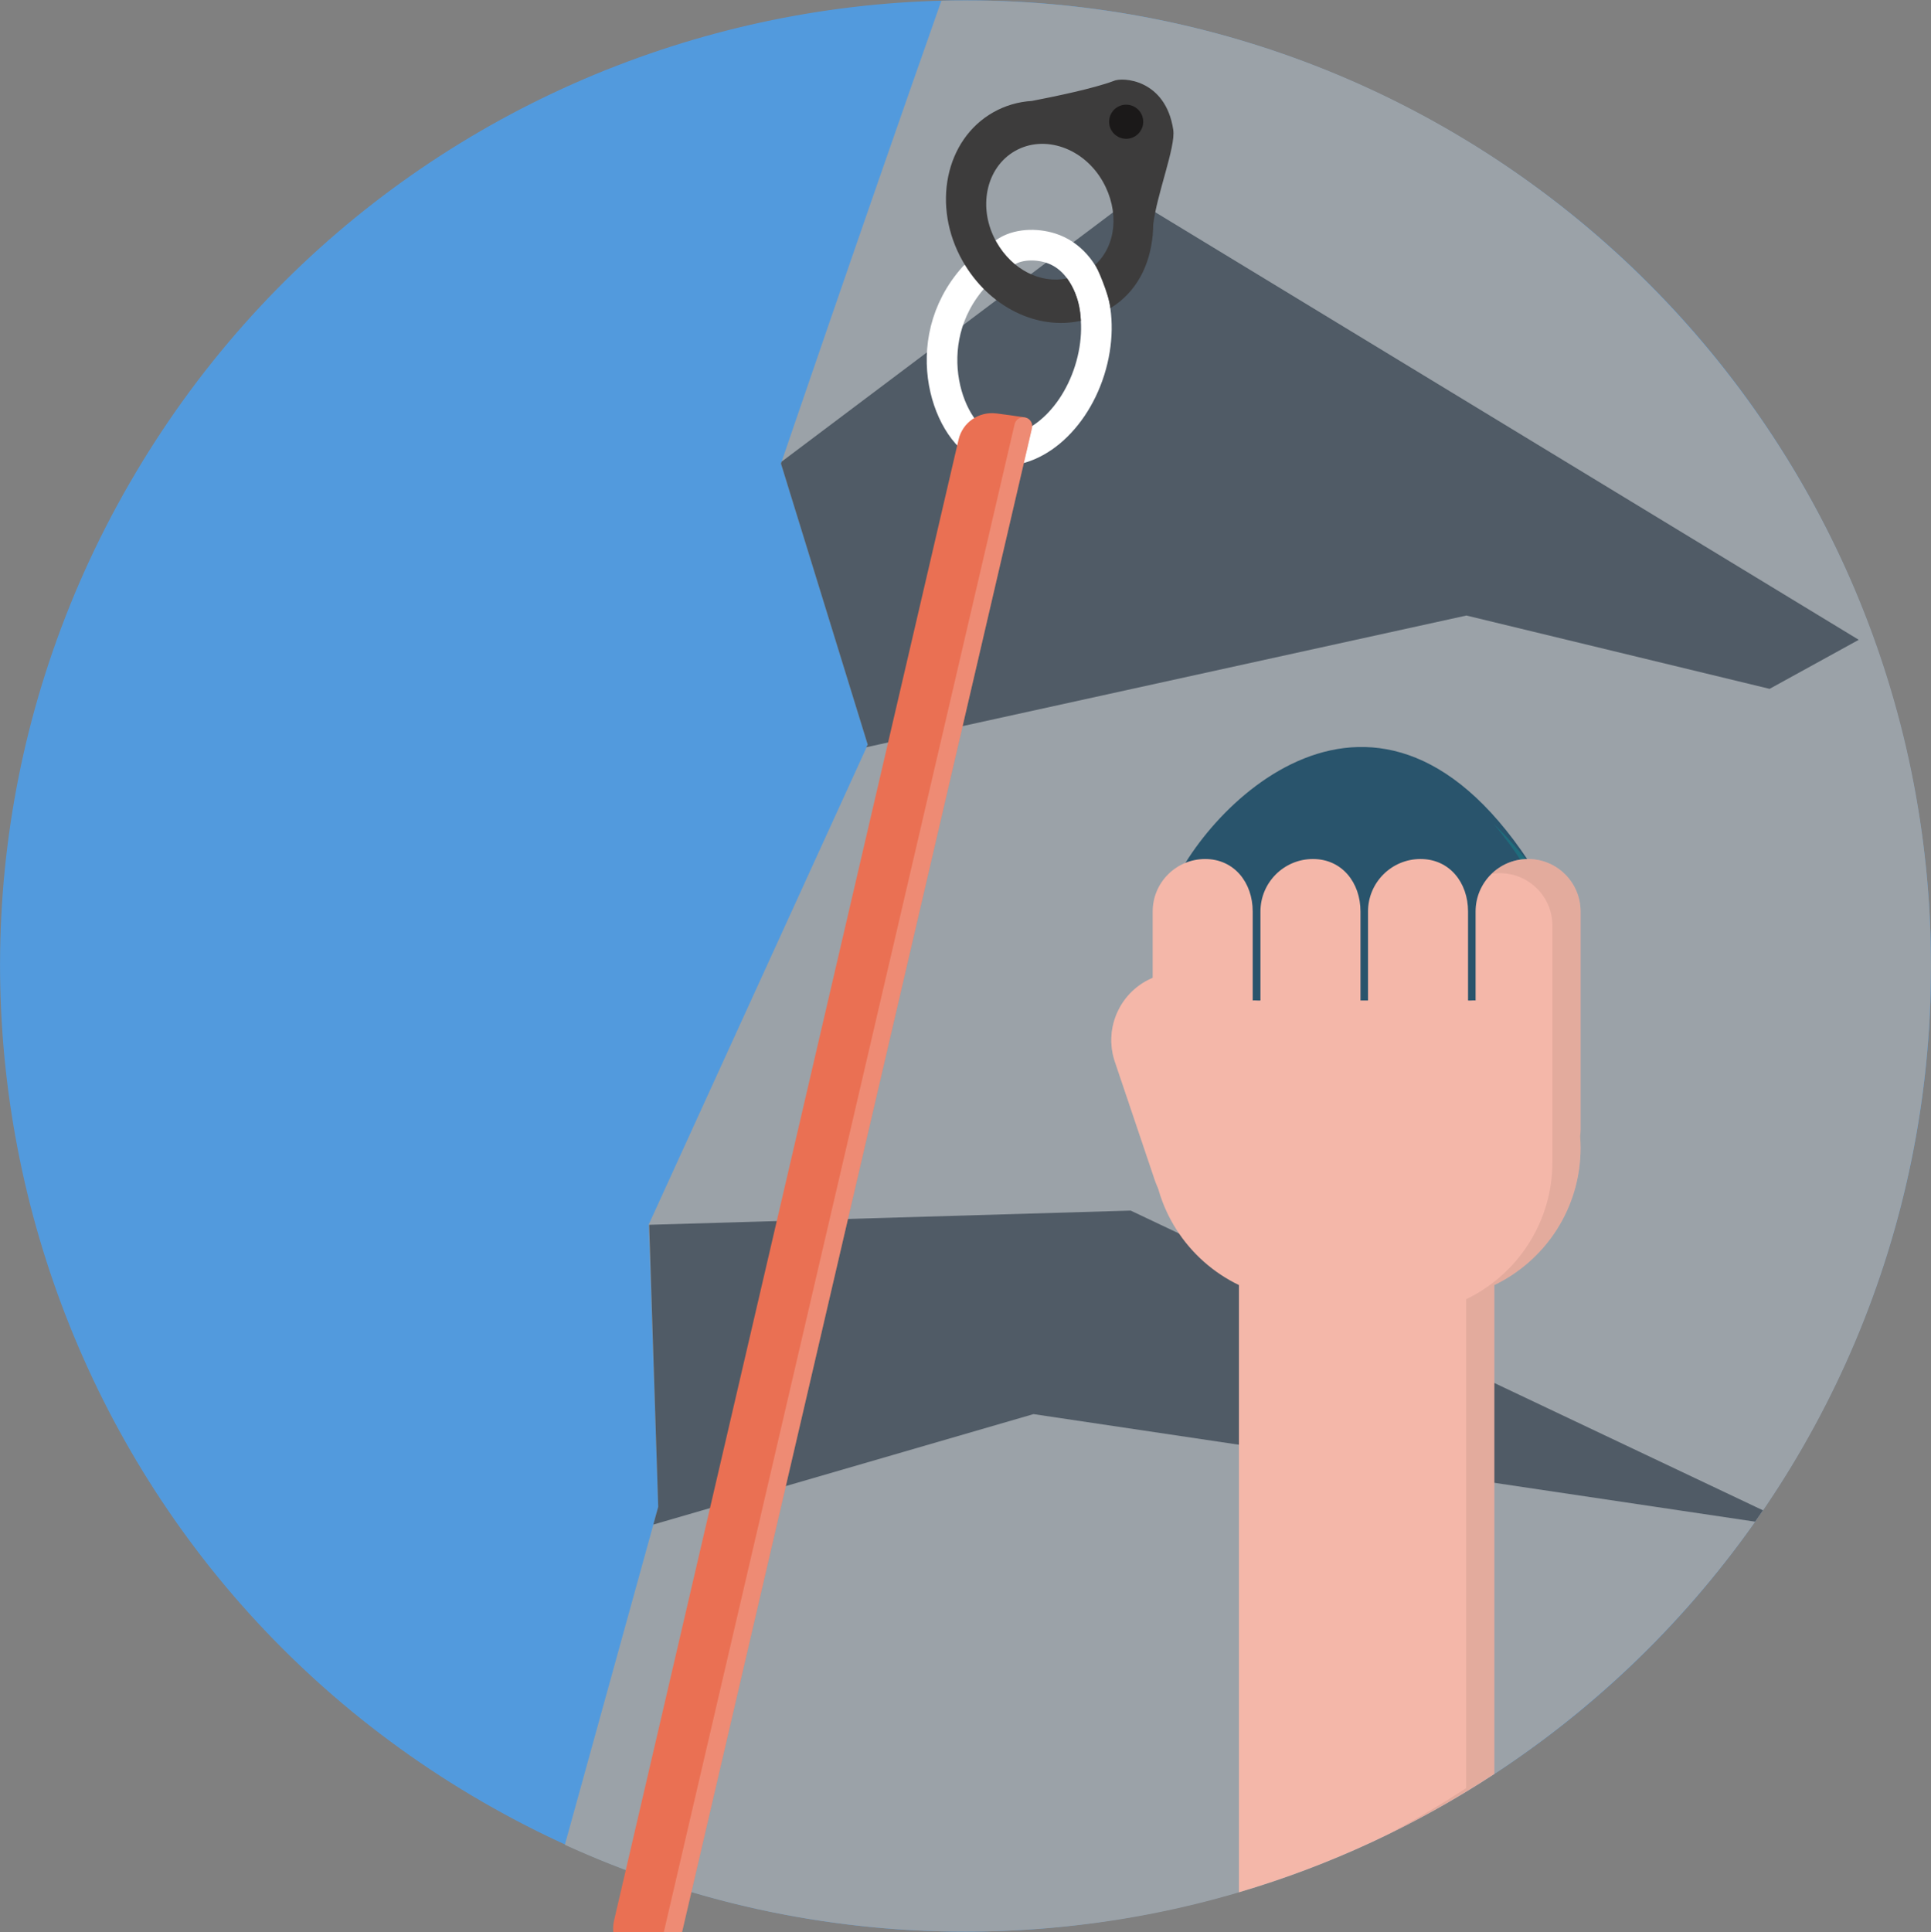 <svg version="1.1" viewBox="0 0 128.02 128.07" xml:space="preserve" xmlns="http://www.w3.org/2000/svg"><rect x="0" y="0" width="128.02" height="128.07" fill="#808080" stroke="none"/><path d="m119.44 96.035c-17.673 30.611-56.815 41.099-87.426 23.426-30.611-17.673-41.099-56.815-23.426-87.426 17.673-30.611 56.815-41.099 87.426-23.426 30.611 17.673 41.099 56.815 23.426 87.426" fill="#529add" stroke-width=".2"/><g transform="matrix(.307 0 0 .307 147.89 93.055)">
	
	
	
	
	
	
	
	
	
	
	
	
	
	
	<g transform="translate(-485.08 -303.02)"><path d="m252.38 48.436c0.721-6.43 4.885-16.804 4.332-20.491-1.652-11.01-11.083-11.435-12.891-10.547-4.348 1.631-12.852 3.386-17.627 4.304-2.898 0.177-5.744 0.978-8.367 2.467-10.369 5.887-13.321 20.266-6.592 32.117s20.589 16.685 30.958 10.797c5.936-3.37 9.427-9.527 10.077-16.396 5e-3 0.015 0.011 0.029 0.015 0.044-5e-3 -0.086 2e-3 -0.188-1e-3 -0.277 0.057-0.666 0.094-1.339 0.096-2.018zm-15.104 10.419c-6.321 3.44-14.675 0.47-18.75-6.708-4.116-7.249-2.31-16.044 4.032-19.646 6.343-3.601 14.821-0.644 18.936 6.604 4.116 7.249 2.31 16.044-4.032 19.646-0.062 0.036-0.124 0.071-0.186 0.104" fill="#3d3c3c"/><path d="m420.35 208.5c0-115.15-93.345-208.5-208.49-208.5-1.743 0-3.482 0.023-5.215 0.067-17.706 50.268-34.633 99.939-34.633 99.939l18.735 60.696-47.294 103.6 2.054 60.97-20.171 72.974c26.358 12.039 55.656 18.753 86.524 18.753 115.15 0 208.49-93.348 208.49-208.5z" fill="#9ba2a8"/><path d="m385.5 148.65 19.253-10.589-156.94-95.378-75.668 56.909c-0.09 0.263-0.141 0.412-0.141 0.412l18.735 60.696-0.31 0.56 129.6-28.442z" fill="#505b66"/><path d="m247.53 261.31-103.99 3.069 1.956 60.892-1.058 3.833 82.099-23.85 155.84 23.226c0.572-0.812 1.138-1.63 1.698-2.449z" fill="#505b66"/>
		<path d="m255.45 194.06c6.641-18.805 45.52-60.251 79.564-5.781 39.607 54.067-97.418 56.342-79.564 5.781z" fill="#29546c"/>
		<path d="m335.02 188.28c-3.017-4.118-6.049-7.568-9.074-10.44 1.163 1.392 2.324 2.868 3.484 4.451 36.755 50.173-61.508 63.091-74.949 10.226-0.756 0.972-1.159 1.544-1.159 1.544 10.147 52.766 121.3 48.286 81.698-5.781z" fill="#00b5ae" opacity=".25"/>
	<g fill="#f4b7a9"><path d="m280.37 245.41c2.574 7.631-1.526 15.903-9.157 18.476s-15.903-1.525-18.476-9.156l-8.624-25.57c-2.574-7.632 1.525-15.904 9.155-18.476 7.631-2.573 15.903 1.525 18.478 9.156z"/><path d="m280.37 245.41c2.574 7.631-1.526 15.903-9.157 18.476s-15.903-1.525-18.476-9.156l-8.624-25.57c-2.574-7.632 1.525-15.904 9.155-18.476 7.631-2.573 15.903 1.525 18.478 9.156z" opacity=".41"/><path d="m344.68 247.77c0-0.846-0.042-1.682-0.105-2.513 0.062-0.481 0.105-0.967 0.105-1.465v-47.063c0-6.26-5.074-11.335-11.335-11.335s-11.335 5.075-11.335 11.335v19.209c-0.186-0.061-1.439 0.057-1.627 0v-19.209c0-6.26-4.007-11.335-10.267-11.335s-11.335 5.075-11.335 11.335v19.209h-1.627v-19.209c0-6.26-4.007-11.335-10.267-11.335s-11.335 5.075-11.335 11.335v19.209c-0.203 0.061-1.471-0.066-1.673 0v-19.209c0-6.26-4.007-11.335-10.267-11.335s-11.335 5.075-11.335 11.335v47.063c0 0.498 0.043 0.984 0.105 1.465-0.063 0.831-0.105 1.667-0.105 2.513 0 13.047 7.607 24.317 18.628 29.618v131.11c19.762-5.827 38.301-14.501 55.145-25.551v-105.56c11.023-5.302 18.63-16.572 18.63-29.619z"/></g><g opacity=".39">
		<path d="m344.68 196.73c0-6.26-5.074-11.335-11.335-11.335-3.077 0-5.864 1.231-7.906 3.222 0.596-0.097 1.203-0.161 1.826-0.161 6.26 0 11.335 5.075 11.335 11.335v51.041c0 13.047-7.607 24.317-18.628 29.618v105.56c-5.69 3.733-11.578 7.188-17.637 10.359 8.219-3.965 16.141-8.45 23.718-13.421v-105.56c11.021-5.301 18.628-16.572 18.628-29.618-1e-3 -0.847-1e-3 -51.042-1e-3 -51.042z" fill="#c9978c"/>
	</g><path d="m220.32 54.485c2.68-1.92 6.719-2.012 9.911-1.007 8.416 2.65 12.195 14.463 8.441 26.385s-13.619 19.439-22.035 16.789-15.729-22.707-2.909-36.988z" fill="none" stroke="#fff" stroke-linecap="round" stroke-linejoin="round" stroke-miterlimit="10" stroke-width="6.609"/>
		<path d="m256.72 27.945c-1.652-11.01-11.083-11.435-12.891-10.547-4.348 1.631-12.852 3.386-17.627 4.304-2.898 0.177-5.744 0.978-8.367 2.467-10.369 5.887-13.321 20.266-6.592 32.117 5.639 9.932 16.124 14.992 25.528 12.886-0.091-0.291 0.155-4.816-2.983-9.147-5.712 1.194-11.838-1.861-15.254-7.878-4.116-7.249-2.31-16.044 4.032-19.646 6.343-3.601 14.821-0.644 18.936 6.604 3.619 6.374 2.937 13.82-1.66 18.003 0.35 0.293 3.027 6.54 3.314 9.346 5.579-3.435 8.494-9.128 9.122-15.766 5e-3 0.015 0.011 0.029 0.015 0.044-5e-3 -0.086 2e-3 -0.188-1e-3 -0.277 0.057-0.668 0.093-1.341 0.096-2.02 0.722-6.428 4.886-16.803 4.332-20.49z" fill="#3d3c3c"/>
		<circle cx="246.55" cy="26.196" r="3.683" fill="#1b1919"/>
	
		<path d="m218.5 89.18c-3.761-0.472-7.28 1.942-8.139 5.634l-66.558 286.07-7.851 33.75c-0.921 3.961 1.543 7.918 5.503 8.84l0.145 0.034c3.961 0.921 7.918-1.543 8.839-5.503l7.517-32.313 68.249-293.34c0.25-1.075-0.463-2.144-1.553-2.314-2.041-0.317-4.092-0.606-6.152-0.864z" fill="#ea7053"/>
		<path d="m224.61 90.039c-0.983-0.152-1.92 0.486-2.145 1.454l-67.365 289.54-8.748 37.607c-0.125 0.538-0.771 1.074-1.509 1.431-0.92 0.445-2.012 0.347-2.873-0.205l-3.134-2.012c-1.037-0.241-2.072 0.404-2.314 1.44 0 0 1.001 2.352 4.069 3.982 5.32 1.488 9.03-1.759 10.08-6.276l7.282-31.306 68.248-293.34c0.25-1.075-0.463-2.145-1.554-2.315-0.011-1e-3 -0.024-3e-3 -0.037-5e-3z" fill="#f2aa99" opacity=".48"/>
	</g>
</g></svg>
